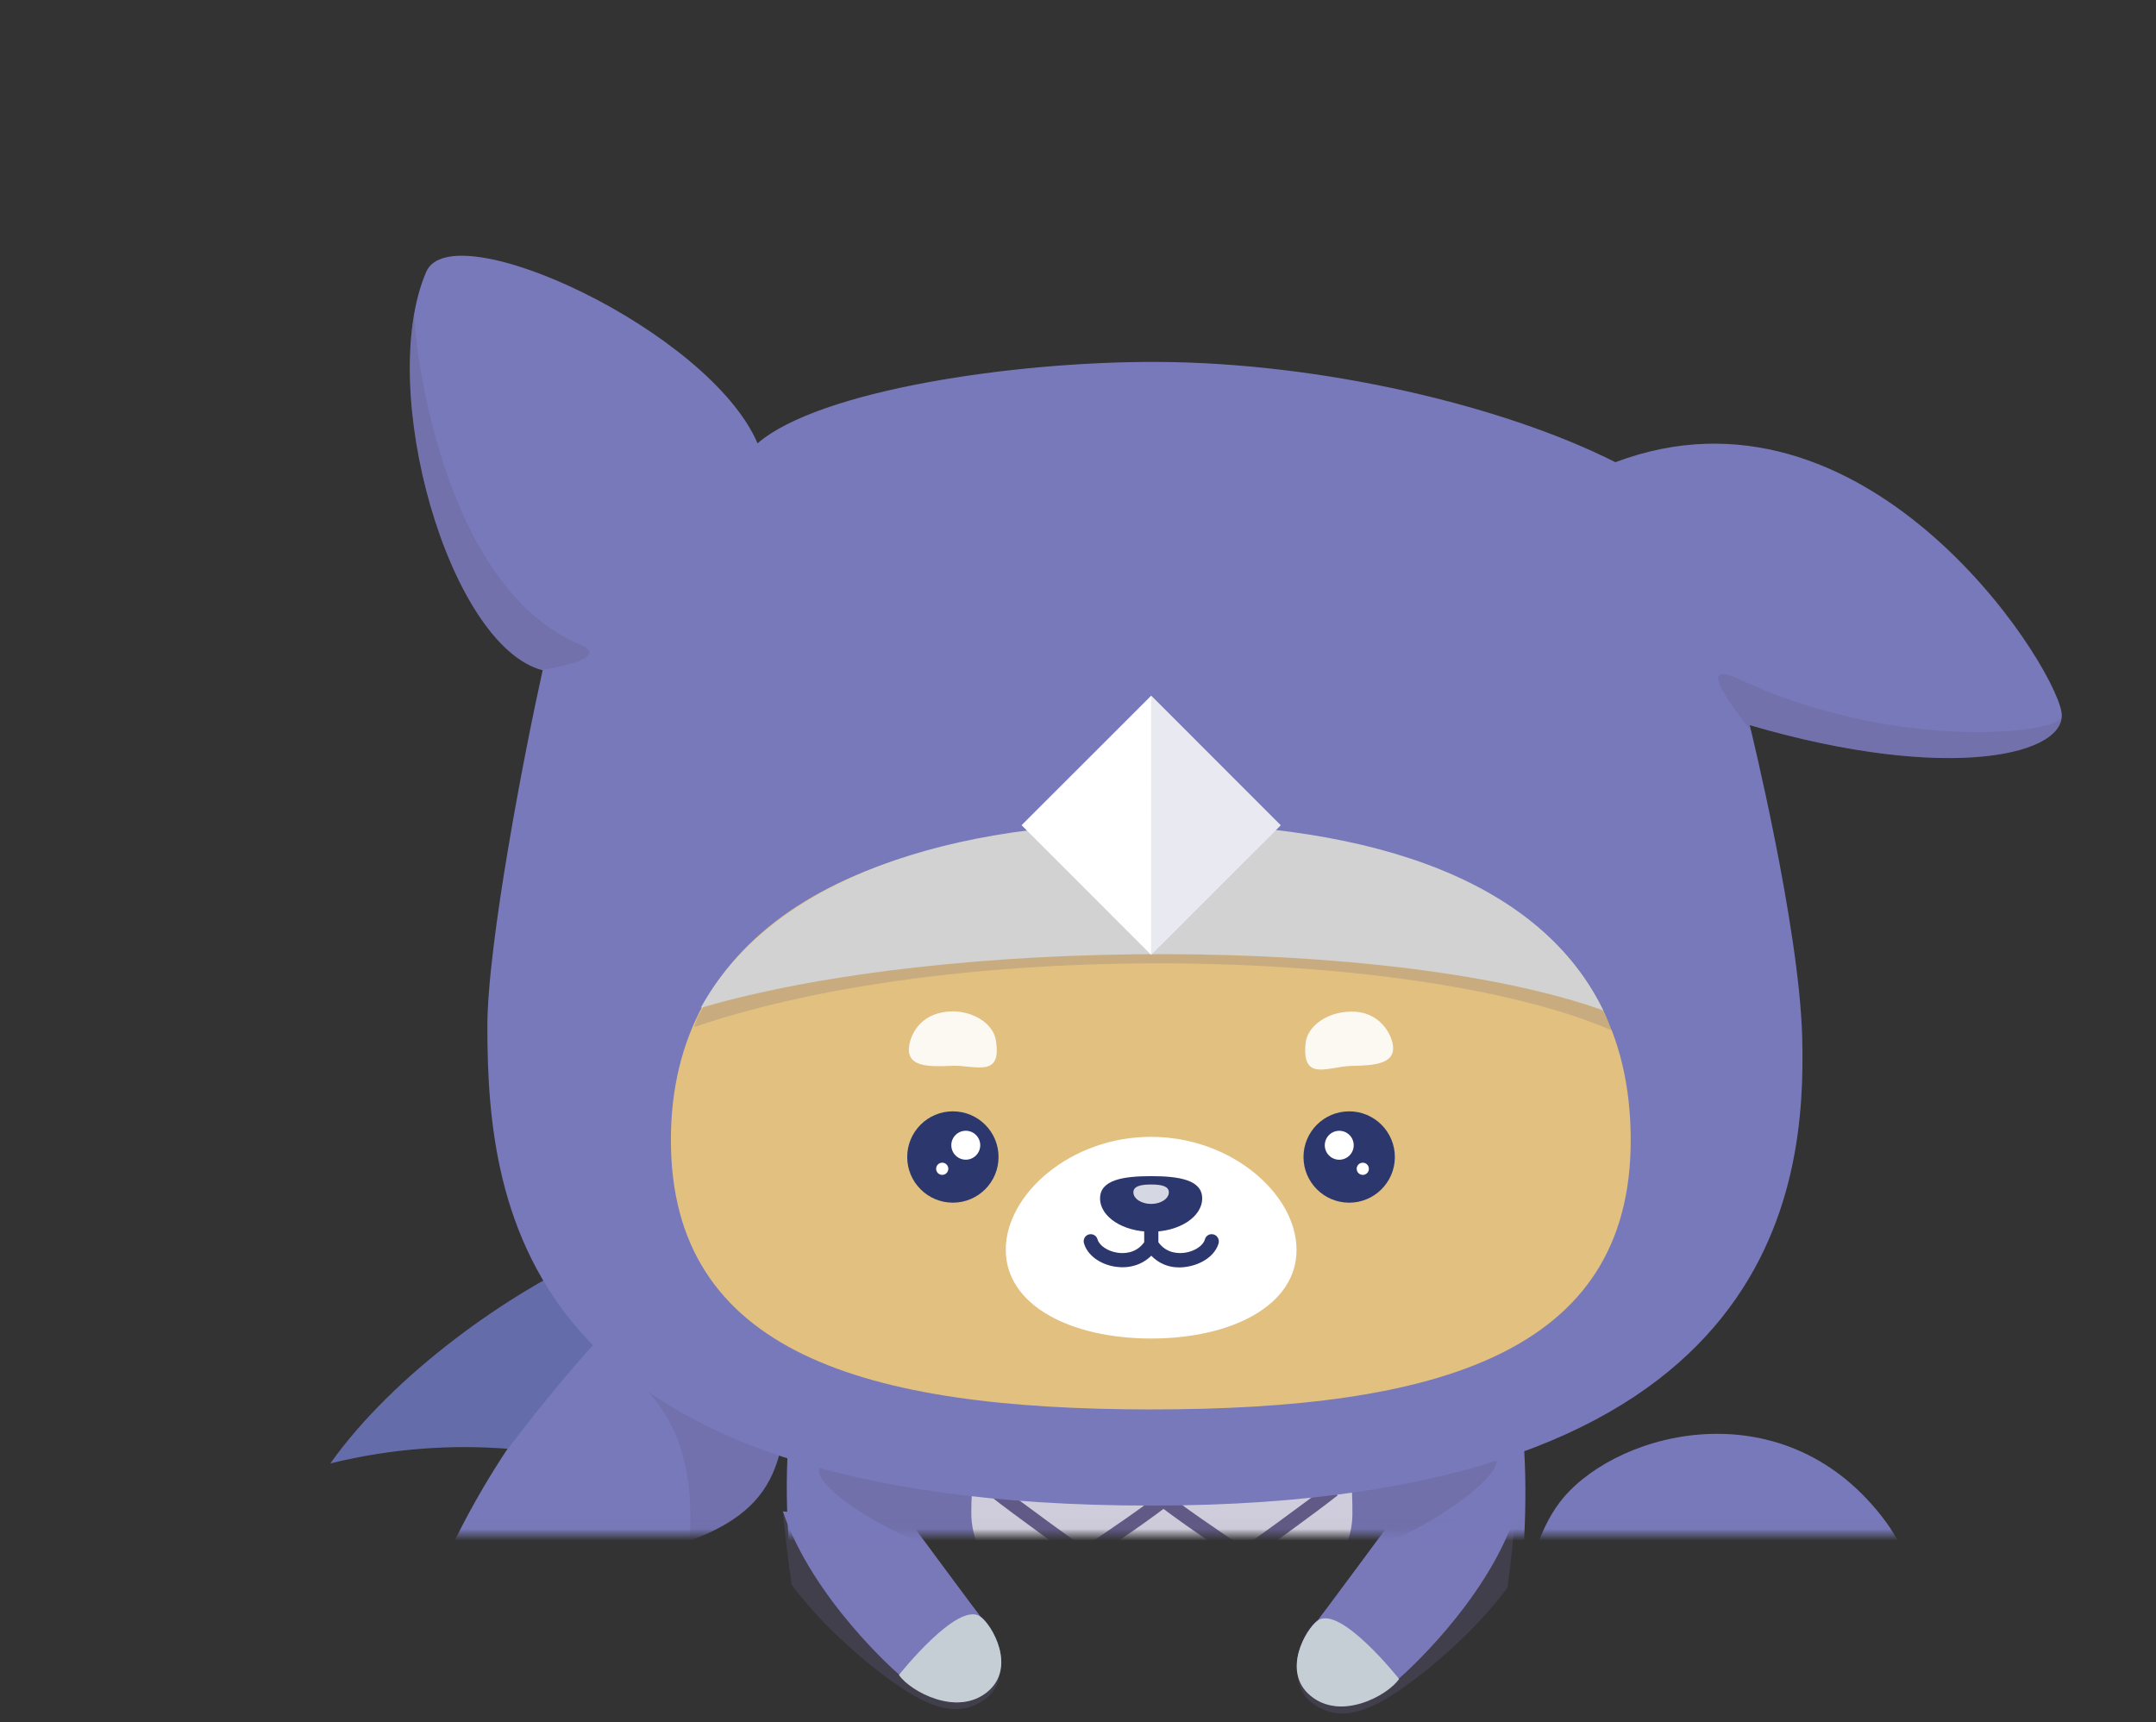 <svg width="184" height="147" viewBox="0 0 184 147" fill="none" xmlns="http://www.w3.org/2000/svg">
<rect x="0" y="0" width="184" height="147" fill="#333333" stroke="none"/>
<path opacity="0.3" d="M84.279 144.264C81.737 146.383 79.123 144.858 76.581 142.788C76.581 142.788 69.366 136.505 66.824 129C67.006 131.094 67.26 133.2 67.562 135.27C67.841 135.634 68.119 135.997 68.41 136.348C72.005 140.718 76.326 143.647 76.326 143.647C79.377 145.814 81.907 146.698 84.158 144.954C85.018 144.289 85.333 143.417 85.345 142.533C85.212 143.175 84.885 143.768 84.279 144.264Z" fill="#615A86"/>
<path d="M77.816 130.091C77.816 130.091 83.602 137.911 83.675 137.972C84.68 138.686 86.725 142.233 84.28 144.278C81.738 146.397 79.123 144.871 76.581 142.801C76.581 142.801 69.355 136.507 66.812 129.002" fill="#7979BA"/>
<path d="M76.713 142.971C76.713 142.971 81.749 136.604 83.661 137.984C84.678 138.722 86.772 142.33 84.278 144.4C81.7 146.542 77.73 144.4 76.713 142.971Z" fill="#C6CED5"/>
<path opacity="0.3" d="M129.299 129.341C126.757 136.846 119.53 143.14 119.53 143.14C116.988 145.21 114.374 146.736 111.832 144.617C111.226 144.121 110.9 143.528 110.766 142.91C110.778 143.794 111.093 144.653 111.953 145.331C114.204 147.062 116.734 146.191 119.785 144.024C119.785 144.024 124.094 141.095 127.701 136.725C128.028 136.325 128.355 135.914 128.658 135.502C128.936 133.456 129.154 131.398 129.299 129.341C129.311 129.341 129.299 129.341 129.299 129.341Z" fill="#615A86"/>
<path d="M118.308 130.43C118.308 130.43 112.522 138.25 112.449 138.31C111.444 139.025 109.399 142.571 111.844 144.617C114.386 146.736 117.001 145.21 119.543 143.14C119.543 143.14 126.769 136.846 129.311 129.341" fill="#7979BA"/>
<path d="M119.407 143.31C119.407 143.31 114.372 136.943 112.459 138.323C111.442 139.061 109.348 142.668 111.842 144.738C114.42 146.893 118.39 144.751 119.407 143.31Z" fill="#C6CED5"/>
<mask id="mask0_529_2431" style="mask-type:alpha" maskUnits="userSpaceOnUse" x="0" y="0" width="184" height="131">
<rect x="0.485" width="183.029" height="130.975" fill="#88E7CE"/>
</mask>
<g mask="url(#mask0_529_2431)">
<path d="M124.971 154.468C134.921 166.028 150.089 164.321 159.095 155.424C167.072 147.544 164.99 135.378 160.947 129.895C152.534 118.48 138.395 122.002 133.444 127.813C129.716 132.195 127.9 143.162 135.381 147.459C142.463 151.538 149.907 147.992 150.198 145.365C149.992 149.287 137.136 156.671 127.537 145.123" fill="#7879BA"/>
<path d="M54.569 110.26C48.371 116.349 40.14 125.658 35.237 140.123C35.261 140.111 35.285 140.087 35.298 140.075C52.003 128.382 49.763 135.1 59.435 131.287C68.792 127.607 65.621 121.506 68.792 116.712C68.635 116.688 57.426 112.669 54.569 110.26Z" fill="#7879BA"/>
<path opacity="0.24" d="M55.187 118.661C58.165 121.796 59.242 126.202 58.843 131.529C59.036 131.456 59.242 131.383 59.448 131.299C64.266 129.41 65.755 126.868 66.517 124.205C61.966 122.668 58.225 120.791 55.187 118.661Z" fill="#615A86"/>
<path d="M51.179 106.871C43.383 110.284 33.566 117.341 28.192 124.907C33.566 123.588 38.65 123.297 43.347 123.66C43.347 123.66 50.223 114.473 54.895 110.526C53.806 109.594 52.148 108.021 51.179 106.871Z" fill="#646DA9"/>
<path d="M124.704 109.22C116.63 102.732 82.397 103.313 73.306 109.208C59.434 118.202 73.33 162.228 73.33 162.228C73.367 162.434 76.817 172.299 76.817 172.299C78.838 178.025 82.881 178.655 84.903 172.929C84.903 172.929 87.663 162.894 87.772 162.821C92.202 164.044 107.915 163.208 110.699 162.579C110.989 162.712 113.156 173.062 113.156 173.062C115.178 178.788 119.548 178.025 121.569 172.299L124.716 162.24C124.716 162.24 137.027 119.122 124.704 109.22Z" fill="#7879BA"/>
<path d="M115.419 129.241C115.383 137.86 99.09 144.784 99.09 144.784C99.09 144.784 82.857 137.727 82.893 129.108C82.929 120.49 86.258 113.517 99.223 113.565C112.902 113.626 115.468 120.623 115.419 129.241Z" fill="#FDFEFF"/>
<mask id="mask1_529_2431" style="mask-type:alpha" maskUnits="userSpaceOnUse" x="82" y="113" width="34" height="32">
<path d="M115.419 129.241C115.383 137.86 99.09 144.784 99.09 144.784C99.09 144.784 82.857 137.727 82.893 129.108C82.929 120.49 86.258 113.517 99.223 113.565C112.902 113.626 115.468 120.623 115.419 129.241Z" fill="#FDFEFF"/>
</mask>
<g mask="url(#mask1_529_2431)">
<path fill-rule="evenodd" clip-rule="evenodd" d="M91.928 132.429C94.707 130.6 97.684 128.542 99.405 127.179L100.157 128.129C98.391 129.526 95.377 131.608 92.593 133.44C89.823 135.264 87.22 136.882 86.291 137.327L85.768 136.235C86.607 135.833 89.135 134.268 91.928 132.429Z" fill="#615A86"/>
<path fill-rule="evenodd" clip-rule="evenodd" d="M102.337 134.737C106.959 131.504 111.683 128.051 113.411 126.683L114.163 127.632C112.405 129.023 107.656 132.494 103.03 135.729C100.716 137.347 98.425 138.911 96.549 140.13C95.612 140.74 94.773 141.266 94.085 141.67C93.409 142.066 92.84 142.369 92.457 142.507L92.047 141.368C92.311 141.273 92.792 141.025 93.472 140.626C94.138 140.235 94.959 139.72 95.89 139.115C97.749 137.907 100.027 136.352 102.337 134.737Z" fill="#615A86"/>
<path fill-rule="evenodd" clip-rule="evenodd" d="M106 133.44C103.216 131.608 100.202 129.526 98.436 128.129L99.188 127.179C100.909 128.542 103.886 130.6 106.665 132.429C109.458 134.268 111.986 135.833 112.825 136.235L112.302 137.327C111.373 136.882 108.77 135.264 106 133.44Z" fill="#615A86"/>
<path fill-rule="evenodd" clip-rule="evenodd" d="M95.563 135.729C90.937 132.494 86.188 129.024 84.43 127.632L85.182 126.683C86.91 128.051 91.634 131.505 96.256 134.737C98.566 136.352 100.844 137.907 102.703 139.116C103.634 139.72 104.455 140.235 105.121 140.626C105.801 141.025 106.282 141.273 106.546 141.368L106.136 142.507C105.753 142.369 105.184 142.067 104.508 141.67C103.82 141.266 102.982 140.74 102.044 140.131C100.168 138.912 97.877 137.348 95.563 135.729Z" fill="#615A86"/>
</g>
<path opacity="0.3" d="M127.718 124.726C127.706 127.087 115.056 136.008 98.86 135.936C82.675 135.875 69.88 127.91 69.892 125.537C69.904 123.177 82.215 124.981 98.4 125.053C114.596 125.126 127.73 122.366 127.718 124.726Z" fill="#615A86"/>
<path d="M64.652 37.841C69.881 33.313 86.514 30.844 98.74 30.892C112.673 30.941 128.24 34.584 137.863 39.451C159.047 31.461 175.014 56.095 175.922 60.707C176.648 64.363 166.528 66.929 149.327 61.894C149.327 61.894 153.563 79.071 153.806 88.561C154.132 101.114 151.978 128.508 98.243 128.508C44.509 128.508 41.616 103.281 41.592 87.689C41.58 80.559 44.848 63.758 46.313 57.209C38.323 55.139 32.077 33.192 36.374 23.206C38.578 18.085 60.512 28.205 64.652 37.841Z" fill="#7879BA"/>
<path opacity="0.25" d="M175.923 61.3C174.749 62.764 161.155 63.963 148.348 57.934C145.552 56.627 146.387 58.54 149.449 62.377C149.377 62.05 149.328 61.868 149.328 61.868C165.561 66.65 175.475 64.628 175.923 61.3Z" fill="#615A86"/>
<path opacity="0.25" d="M49.485 55.004C37.367 49.908 35.297 28.373 35.37 26.981C35.37 26.945 35.358 26.921 35.334 26.908C33.494 37.767 39.171 55.246 46.24 57.195C49.884 56.554 51.373 55.803 49.485 55.004Z" fill="#615A86"/>
<path d="M98.074 70.477C72.448 70.477 57.256 79.822 57.256 97.302C57.256 115.483 73.792 120.289 98.207 120.301C122.623 120.301 139.171 115.532 139.171 97.326C139.171 78.841 123.701 70.489 98.074 70.477Z" fill="#E2C080"/>
<path opacity="0.2" d="M59.521 86.856L59.242 87.667C82.302 79.774 121.777 80.972 137.707 88.018C132.466 77.087 117.589 70.877 97.809 70.865C78.622 70.865 65.004 76.724 59.521 86.856Z" fill="#615A86"/>
<path d="M59.812 86.008L59.824 86.02C80.826 79.871 118.994 79.883 136.824 86.238C131.583 75.477 117.88 70.26 98.112 70.248C78.914 70.26 65.296 76.034 59.812 86.008Z" fill="#D2D2D2"/>
<path d="M87.185 70.434L98.24 81.496L109.302 70.441L98.247 59.379L87.185 70.434Z" fill="white"/>
<path opacity="0.23" d="M98.234 81.493L109.298 70.442L98.246 59.39L98.234 81.493Z" fill="#A0A1C2"/>
<path opacity="0.9" d="M77.63 89.046C77.158 91.14 79.3 91.055 81.249 90.971C83.198 90.886 85.571 92.084 84.978 88.731C84.736 87.412 83.198 86.371 81.382 86.322C78.756 86.322 77.86 88.041 77.63 89.046Z" fill="white"/>
<path opacity="0.9" d="M118.787 88.815C119.404 90.873 117.262 90.934 115.301 90.982C113.352 91.03 111.064 92.386 111.427 89.009C111.572 87.677 113.049 86.539 114.853 86.37C117.371 86.104 118.484 87.823 118.787 88.815Z" fill="white"/>
<path d="M81.321 102.652C83.474 102.652 85.219 100.907 85.219 98.754C85.219 96.602 83.474 94.857 81.321 94.857C79.169 94.857 77.424 96.602 77.424 98.754C77.424 100.907 79.169 102.652 81.321 102.652Z" fill="#2C376E"/>
<path d="M80.413 100.28C80.7 100.28 80.933 100.047 80.933 99.76C80.933 99.472 80.7 99.239 80.413 99.239C80.125 99.239 79.892 99.472 79.892 99.76C79.892 100.047 80.125 100.28 80.413 100.28Z" fill="white"/>
<path d="M82.422 98.984C83.104 98.984 83.657 98.431 83.657 97.749C83.657 97.067 83.104 96.515 82.422 96.515C81.74 96.515 81.188 97.067 81.188 97.749C81.188 98.431 81.74 98.984 82.422 98.984Z" fill="white"/>
<path d="M115.143 102.653C117.295 102.653 119.041 100.908 119.041 98.755C119.041 96.603 117.295 94.858 115.143 94.858C112.99 94.858 111.245 96.603 111.245 98.755C111.245 100.908 112.99 102.653 115.143 102.653Z" fill="#2C376E"/>
<path d="M116.305 100.282C116.592 100.282 116.825 100.049 116.825 99.761C116.825 99.474 116.592 99.241 116.305 99.241C116.017 99.241 115.784 99.474 115.784 99.761C115.784 100.049 116.017 100.282 116.305 100.282Z" fill="white"/>
<path d="M114.296 98.987C114.978 98.987 115.53 98.434 115.53 97.752C115.53 97.07 114.978 96.517 114.296 96.517C113.614 96.517 113.061 97.07 113.061 97.752C113.061 98.434 113.614 98.987 114.296 98.987Z" fill="white"/>
<path d="M110.651 106.682C110.651 111.44 105.095 114.248 98.243 114.248C91.392 114.248 85.835 111.428 85.835 106.67C85.835 101.913 91.392 97.023 98.243 97.035C105.095 97.035 110.651 101.925 110.651 106.682Z" fill="white"/>
<path d="M102.599 102.288C102.599 103.862 100.65 105.133 98.241 105.133C95.832 105.133 93.883 103.862 93.883 102.288C93.883 100.715 95.832 100.388 98.241 100.388C100.65 100.388 102.599 100.715 102.599 102.288Z" fill="#2C376E"/>
<path opacity="0.8" d="M99.754 101.768C99.754 102.312 99.076 102.76 98.24 102.76C97.405 102.76 96.727 102.312 96.727 101.768C96.727 101.223 97.405 101.102 98.24 101.102C99.076 101.102 99.754 101.223 99.754 101.768Z" fill="white"/>
<path d="M103.569 105.363C103.242 105.278 102.915 105.46 102.83 105.787C102.685 106.32 101.959 106.804 101.123 106.925C100.663 106.997 99.562 107.022 98.86 106.029V103.584C98.86 103.245 98.594 102.979 98.254 102.979C97.916 102.979 97.649 103.245 97.649 103.584V106.029C96.947 107.022 95.846 106.997 95.386 106.925C94.538 106.804 93.824 106.32 93.667 105.787C93.582 105.46 93.243 105.278 92.928 105.363C92.602 105.448 92.42 105.787 92.505 106.102C92.783 107.118 93.873 107.929 95.216 108.123C96.318 108.281 97.444 107.99 98.254 107.179C99.284 108.232 100.53 108.256 101.293 108.123C102.637 107.905 103.726 107.118 104.004 106.102C104.077 105.775 103.883 105.448 103.569 105.363Z" fill="#2C376E"/>
</g>
</svg>
